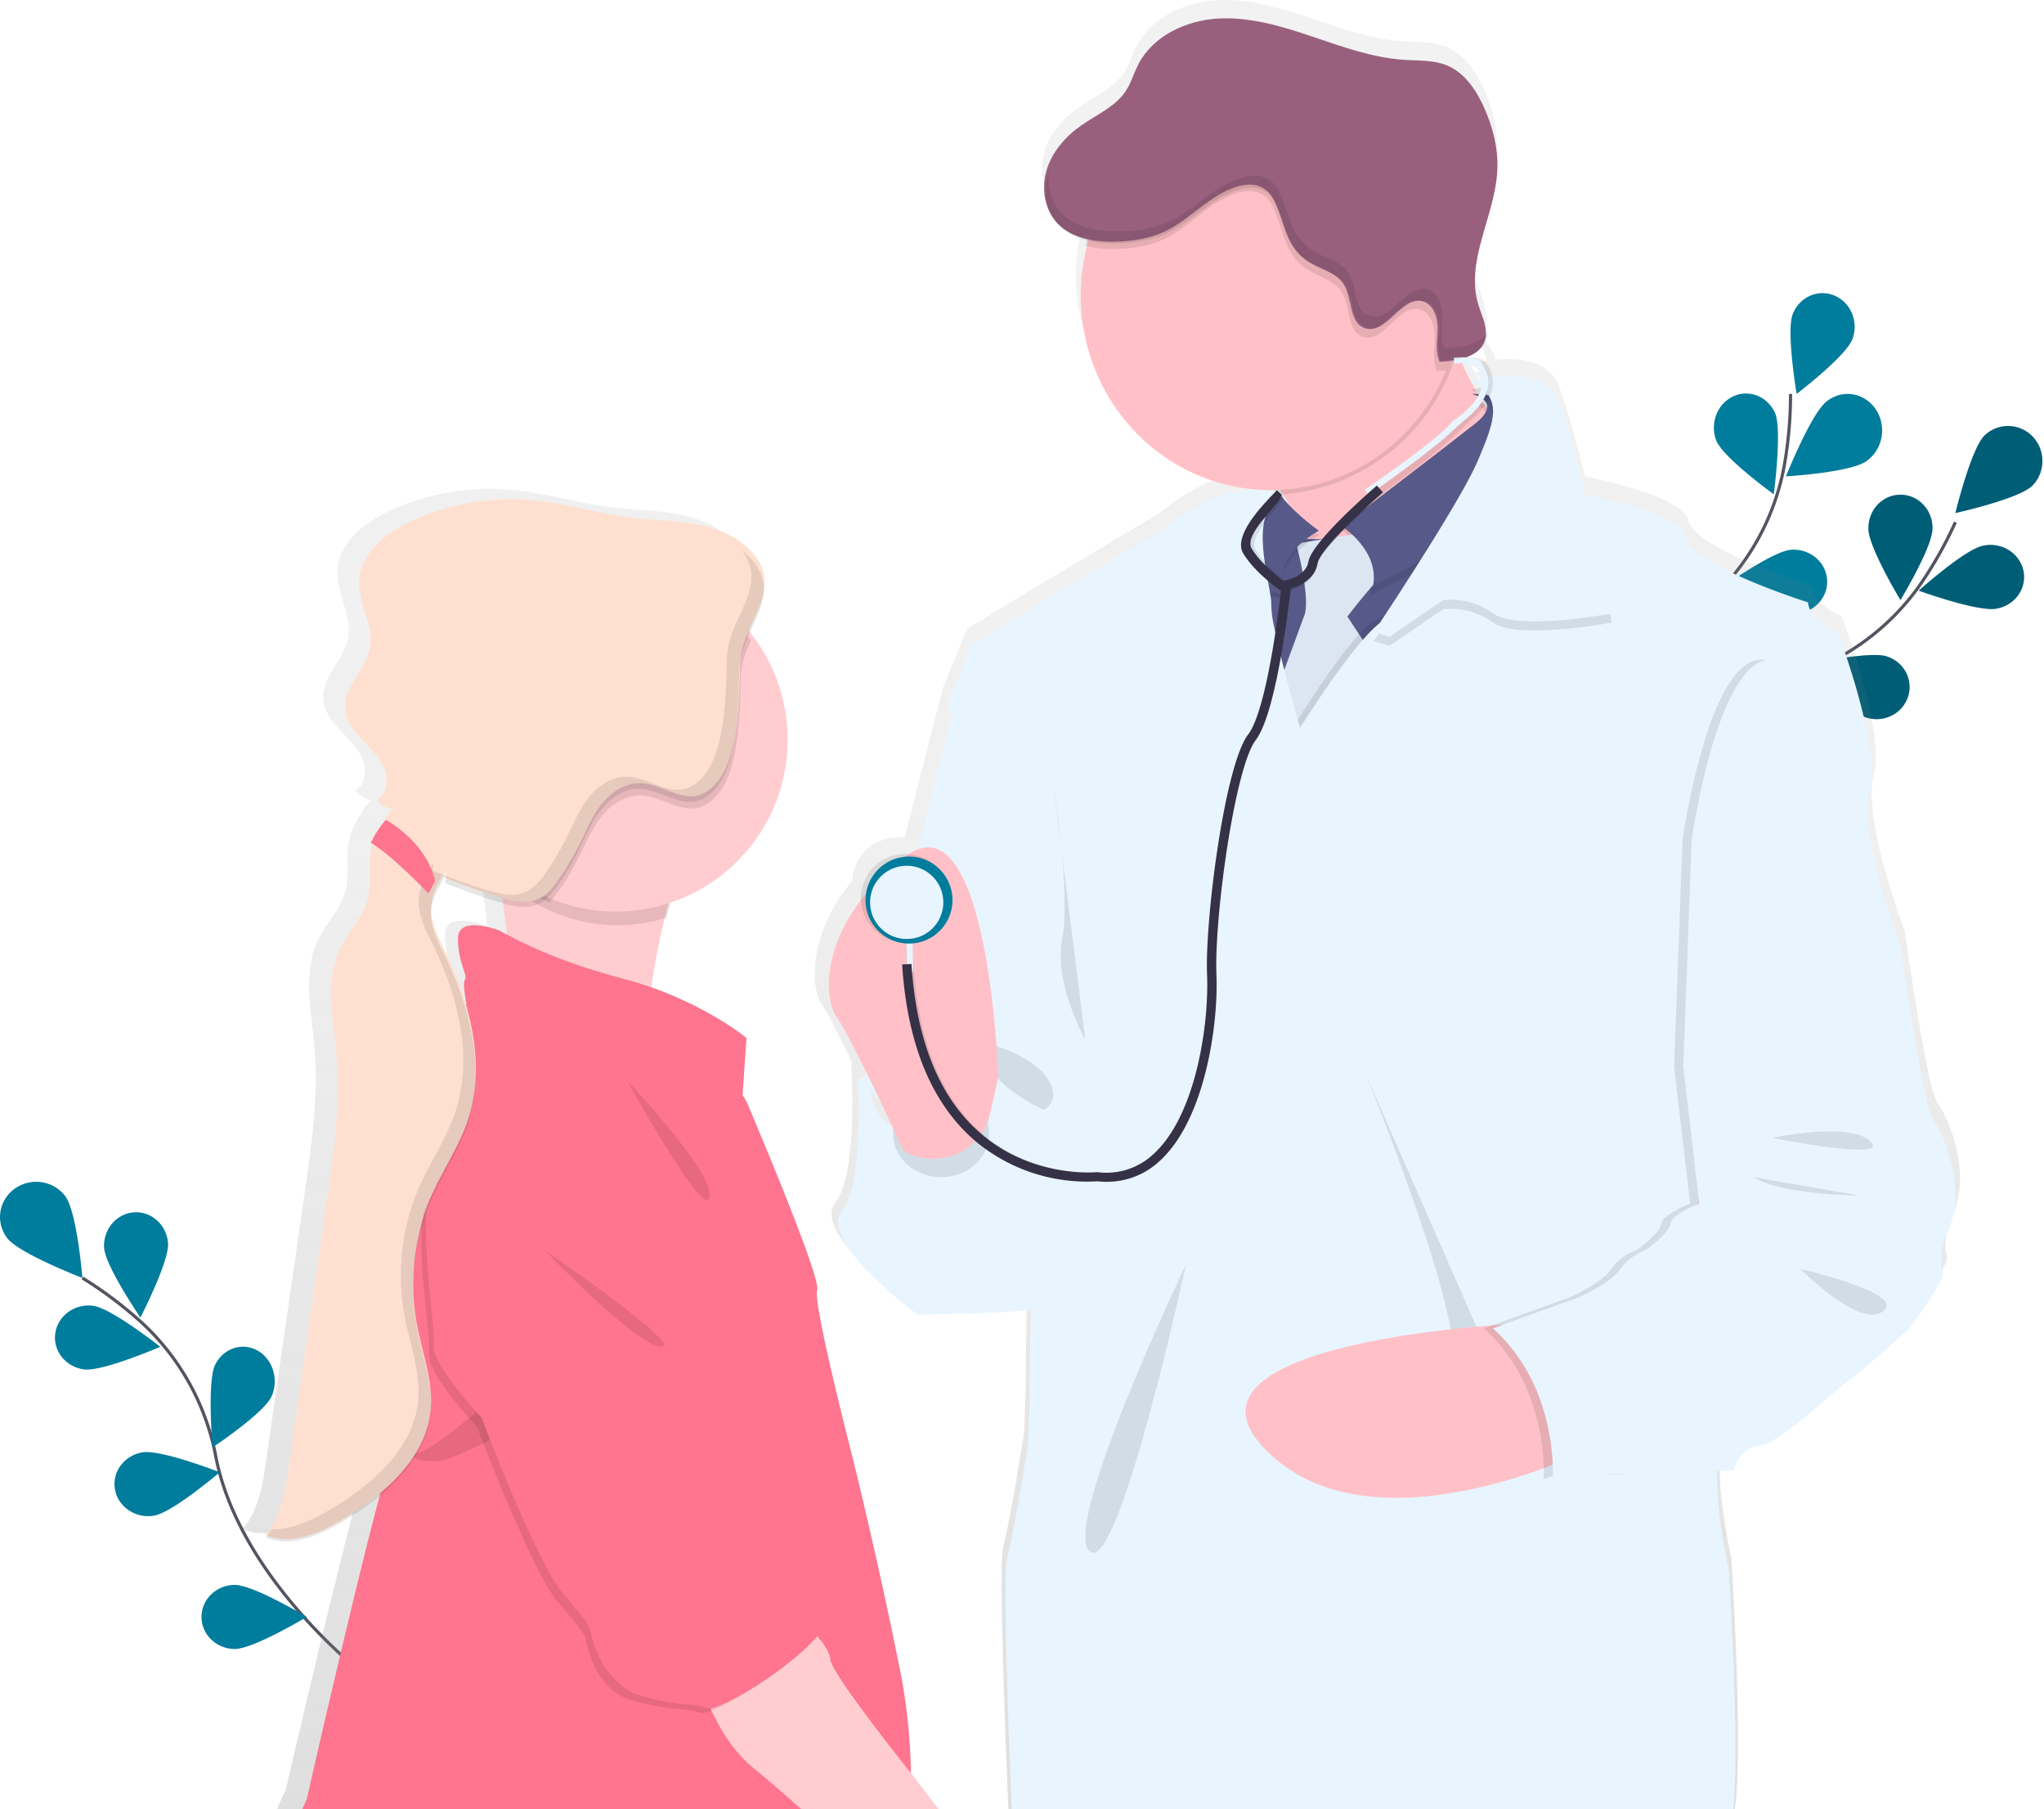 <svg xmlns="http://www.w3.org/2000/svg" width="452" height="400" viewBox="0 0 452 400">
    <defs>
        <linearGradient id="a" x1="50%" x2="50%" y1="100%" y2="0%">
            <stop offset="0%" stop-color="gray" stop-opacity=".25"/>
            <stop offset="54%" stop-color="gray" stop-opacity=".12"/>
            <stop offset="100%" stop-color="gray" stop-opacity=".1"/>
        </linearGradient>
        <linearGradient id="b" x1="50.01%" x2="50.01%" y1="99.997%" y2="-.002%">
            <stop offset="0%" stop-color="gray" stop-opacity=".25"/>
            <stop offset="54%" stop-color="gray" stop-opacity=".12"/>
            <stop offset="100%" stop-color="gray" stop-opacity=".1"/>
        </linearGradient>
    </defs>
    <g fill="none" fill-rule="evenodd">
        <path stroke="#535461" stroke-width=".7" d="M81.013 370.633s-27.99-21.375-33.278-48.564c-2.145-11.42-7.896-21.829-16.392-29.667a89.64 89.64 0 0 0-13.115-9.87"/>
        <path fill="#007C9D" fill-rule="nonzero" d="M14.418 264.418c2.623 3.458 3.81 18.114 3.81 18.114S4.2 277.148 1.572 273.695c-2.629-3.457-1.884-8.336 1.663-10.897 3.547-2.562 8.554-1.837 11.183 1.62zM37.17 274.868c.242 4.092-6.121 16.423-6.121 16.423s-7.793-11.4-8.04-15.493c-.195-4.06 2.764-7.528 6.64-7.783 3.875-.255 7.225 2.8 7.517 6.853h.005zM60.064 308.706C58.323 312.484 46.992 320 46.992 320s-1.21-14.405.53-18.183c1.784-3.697 5.952-5.154 9.372-3.276 3.42 1.879 4.83 6.4 3.17 10.165zM18.594 302.75c4.049.522 16.849-5.002 16.849-5.002s-10.8-8.554-14.87-9.076c-4.067-.523-7.808 2.205-8.354 6.093-.547 3.888 2.308 7.463 6.375 7.985zM34.077 335.075c4.055-.663 14.53-9.593 14.53-9.593s-13.004-5.073-17.054-4.41c-2.638.413-4.841 2.147-5.772 4.54-.93 2.394-.444 5.08 1.274 7.037 1.717 1.957 4.402 2.883 7.032 2.426h-.01zM51.947 364.557c4.08 0 15.901-7.093 15.901-7.093s-11.827-7.084-15.906-7.084c-4.079 0-7.385 3.173-7.385 7.088s3.306 7.089 7.385 7.089h.005z"/>
        <path stroke="#535461" stroke-width=".7" d="M353.418 188.354s17.443-30.18 43.736-38.875c11.04-3.582 20.595-10.563 27.23-19.898a87.547 87.547 0 0 0 8.021-14.138"/>
        <path fill="#007C9D" fill-rule="nonzero" d="M449.434 107.368c-3.011 2.972-17.029 6.05-17.029 6.05s3.441-14.175 6.453-17.152a7.5 7.5 0 0 1 10.644.26c2.884 3.029 2.854 7.852-.068 10.842zM441.45 134.562c-4.05.765-17.146-3.985-17.146-3.985s10.225-9.19 14.25-9.94c2.63-.558 5.37.289 7.161 2.212 1.791 1.923 2.353 4.622 1.467 7.054-.886 2.431-3.08 4.214-5.733 4.66zM412.484 158.564C408.67 157.281 400 146.84 400 146.84s13.445-2.993 17.27-1.71c2.5.807 4.361 2.86 4.87 5.374.51 2.514-.411 5.1-2.41 6.769-2 1.668-4.768 2.162-7.246 1.291zM386.242 174.087c-4.06-.639-14.596-9.515-14.596-9.515s12.987-5.156 17.042-4.517c4.064.637 6.817 4.293 6.149 8.167-.669 3.873-4.506 6.497-8.57 5.86l-.025.005zM413.165 116.866c-.005 4.048 7.09 15.792 7.09 15.792s7.084-11.73 7.084-15.772c.068-2.663-1.267-5.153-3.484-6.505a6.875 6.875 0 0 0-7.187 0c-2.217 1.352-3.551 3.842-3.484 6.505l-.02-.02zM381.007 136.92c1.181 3.888 11.452 12.953 11.452 12.953s3.417-13.47 2.226-17.357c-1.284-3.743-5.218-5.769-8.9-4.582-3.682 1.186-5.79 5.159-4.768 8.987h-.01zM355.531 158.407c.522 4.02 9.064 14.758 9.064 14.758s5.512-12.688 4.99-16.723c-.281-2.66-1.928-4.954-4.3-5.992-2.374-1.038-5.101-.656-7.127.996-2.025 1.653-3.03 4.317-2.627 6.961z"/>
        <path fill="#000" fill-rule="nonzero" d="M449.434 107.368c-3.011 2.972-17.029 6.05-17.029 6.05s3.441-14.175 6.453-17.152a7.5 7.5 0 0 1 10.644.26c2.884 3.029 2.854 7.852-.068 10.842zM441.45 134.562c-4.05.765-17.146-3.985-17.146-3.985s10.225-9.19 14.25-9.94c2.63-.558 5.37.289 7.161 2.212 1.791 1.923 2.353 4.622 1.467 7.054-.886 2.431-3.08 4.214-5.733 4.66zM412.484 158.564C408.67 157.281 400 146.84 400 146.84s13.445-2.993 17.27-1.71c2.5.807 4.361 2.86 4.87 5.374.51 2.514-.411 5.1-2.41 6.769-2 1.668-4.768 2.162-7.246 1.291zM386.242 174.087c-4.06-.639-14.596-9.515-14.596-9.515s12.987-5.156 17.042-4.517c4.064.637 6.817 4.293 6.149 8.167-.669 3.873-4.506 6.497-8.57 5.86l-.025.005zM413.165 116.866c-.005 4.048 7.09 15.792 7.09 15.792s7.084-11.73 7.084-15.772c.068-2.663-1.267-5.153-3.484-6.505a6.875 6.875 0 0 0-7.187 0c-2.217 1.352-3.551 3.842-3.484 6.505l-.02-.02zM381.007 136.92c1.181 3.888 11.452 12.953 11.452 12.953s3.417-13.47 2.226-17.357c-1.284-3.743-5.218-5.769-8.9-4.582-3.682 1.186-5.79 5.159-4.768 8.987h-.01zM355.531 158.407c.522 4.02 9.064 14.758 9.064 14.758s5.512-12.688 4.99-16.723c-.281-2.66-1.928-4.954-4.3-5.992-2.374-1.038-5.101-.656-7.127.996-2.025 1.653-3.03 4.317-2.627 6.961z" opacity=".25"/>
        <path stroke="#535461" stroke-width=".7" d="M354.43 186.33s3.391-34.973 23.583-53.57a53.289 53.289 0 0 0 16.465-29.367 89.382 89.382 0 0 0 1.471-16.304"/>
        <path fill="#007C9D" fill-rule="nonzero" d="M409.608 75.017c-1.452 3.808-12.309 12.072-12.309 12.072s-2.332-13.819-.866-17.627c1.47-3.807 5.61-5.647 9.248-4.109 3.638 1.538 5.396 5.872 3.927 9.68v-.016zM412.777 101.91c-3.449 2.565-17.84 3.406-17.84 3.406s5.607-14.053 9.055-16.617c2.227-1.763 5.183-2.105 7.718-.894 2.534 1.21 4.246 3.784 4.468 6.717.222 2.932-1.08 5.76-3.401 7.383v.005zM397.268 135.683c-4.074.329-16.509-5.794-16.509-5.794s11.194-8.016 15.268-8.345c4.074-.328 7.655 2.57 7.997 6.471.343 3.902-2.682 7.33-6.756 7.659v.01zM378.387 161.874c-3.862.97-16.868-3.044-16.868-3.044s9.38-9.762 13.243-10.752c3.86-.988 7.801 1.3 8.802 5.11 1.002 3.809-1.316 7.698-5.177 8.686zM379.543 97.437c1.589 3.815 12.698 11.841 12.698 11.841s1.889-14.126.3-17.941c-1.646-3.712-5.777-5.35-9.307-3.689-3.53 1.661-5.169 6.014-3.69 9.805v-.016zM360.415 128.681c2.734 3.036 16.294 7.015 16.294 7.015s-2.29-13.636-5.023-16.673c-1.755-2.007-4.483-2.937-7.138-2.432-2.655.504-4.826 2.364-5.681 4.868a7.187 7.187 0 0 0 1.548 7.222zM343.274 159.188c2.22 3.558 15.206 9.926 15.206 9.926s.11-14.288-2.094-17.851c-2.28-3.42-6.908-4.436-10.447-2.293-3.539 2.143-4.708 6.67-2.639 10.218h-.026z"/>
        <path fill="url(#a)" fill-rule="nonzero" d="M328.101 49.62c.997-3.355 2.198-6.727 3.038-10.126-1.008 3.4-2.215 6.782-3.038 10.126z"/>
        <path fill="url(#b)" fill-rule="nonzero" d="M324.275 78.732c-.072-.123-.123-.246-.18-.358 0-.051-.05-.092-.071-.143a3.22 3.22 0 0 1-.344.138 7.88 7.88 0 0 1-.693.235c-.236.066-.334.102-.513.143-.15.051-.302.09-.457.118l.041.092c.19-.041.375-.077.565-.128l.051.633c.216 0 .416-.03.61-.03a2.53 2.53 0 0 1 .278 0h1.026c-.107-.23-.22-.47-.313-.7zM428.46 243.87c-2.412-3.235-7.226-37.957-7.226-37.957s-9.469-24.689-6.887-34.542c2.581-9.854-7.052-35.064-7.052-35.064s-6.364-2.755-6.708-6.843c0 0-25.985-8.177-27.201-14.31-.985-5.029-17.1-8.637-22.89-9.777-1.765-7.093-3.541-13.711-4.85-17.325a41.103 41.103 0 0 0-.996-2.862c-2.212-5.621-9.048-6.132-14.006-5.683a7.588 7.588 0 0 0-1.175-2.672 1.466 1.466 0 0 0-.467-.71 2.725 2.725 0 0 0-.339-.246 1.616 1.616 0 0 0-.349-.44 2.469 2.469 0 0 0-.462-.327 3.086 3.086 0 0 0-.369-.168 4.949 4.949 0 0 0-.919-.25 7.595 7.595 0 0 0-1.108-.144 6.748 6.748 0 0 0 2.366-1.722c.444-.52.774-1.125.97-1.779.162-.543.235-1.11.215-1.676a4.334 4.334 0 0 1-.462.66c.216-2.265-.985-4.564-1.673-6.818a20.09 20.09 0 0 1-.451-9.02c.687-4.528 2.391-9.108 3.546-13.717a.336.336 0 0 0 0-.077c.606-2.29.98-4.633 1.119-6.996.2-4.769-1.027-9.527-2.997-13.87-1.75-3.849-4.332-7.636-8.284-9.2-2.936-1.18-6.225-.991-9.387-1.185-7.093-.44-13.857-2.924-20.6-5.182-6.745-2.26-13.683-4.314-20.781-3.92-7.098.393-14.402 3.802-17.64 10.057-1.026 1.953-1.617 4.125-2.843 5.96-2.3 3.46-6.416 5.192-9.85 7.578-3.433 2.387-6.456 5.775-7.698 9.818a13.045 13.045 0 0 0-.277 6.72c.112.503.256.998.431 1.482a10.495 10.495 0 0 0 2.233 3.634 10.88 10.88 0 0 0 2.535 1.957 14.957 14.957 0 0 0 3.747 1.452c-.046.153-.093.317-.144.475-.082.26-.154.511-.23.792-.17.629-.33 1.268-.463 1.912a.595.595 0 0 0 0 .138 41.569 41.569 0 0 0-.729 13.057c2.053 20.74 19.247 37.098 40.489 38.161.729.036 1.463.056 2.207.056h1.026c.334.44.662.89.975 1.33.314.439.601.888.873 1.328l-.744-.767-.744-.68a6.033 6.033 0 0 1-.673.772c-.485-.17-.98-.31-1.483-.419-2.13-.47-5.373-.644-9.643.639-3.927 1.17-8.725 3.577-14.34 8.151l-27.36 16.354-14.802 8.964-5.332 12.981s-4.008 15.424-8.468 33.097a8.563 8.563 0 0 0-.514.163 9.638 9.638 0 0 0-1.088-.061c-5.377-.013-9.803 4.211-10.018 9.562-8.868 10.732-9.371 21.464-7.288 26.391.189.462.426.902.709 1.313 1.365 1.963 3.915 7.022 6.502 12.414-.067.445-.108.818-.128 1.099a2.718 2.718 0 0 0 0 .276s1.54 23.156-3.593 29.795c-1.124 1.446-.954 3.347 0 5.453 3.439 7.574 17.034 17.688 17.034 17.688s16.306-.087 25.39-1.074c-.026.91-.047 1.815-.067 2.699-.205 8.933-.205 16.42-.205 16.42l-.34 9.368s-3.078 19.742-4.618 25.185c-.97 3.414.149 35.023 1.124 58.261h160.65c1.889-13.748-.775-55.517-.775-55.517s-2.53-10.798-2.622-20.212a.076.076 0 0 1 0-.066c0-.823 0-1.626.03-2.413l1.166-.04 2.094-.072h.19s.05-.194.169-.511a9.75 9.75 0 0 1 1.124-2.234c.893-1.313 2.289-2.6 4.388-2.688 1.16-.046 2.956-.98 4.983-2.36a.093.093 0 0 0 .041 0c5.456-3.675 12.667-10.457 14.417-11.571 2.407-1.533 13.934-11.755 13.934-11.755s1.72-2.167 3.552-4.778l.066-.092c2.279-3.27 4.701-7.18 4.106-8.412-1.026-2.208.688-7.487.688-7.487 5.353-9.756-.318-22.686-2.73-25.921zM329.218 86.679c.049.152.08.31.092.47-.128-.169-.257-.348-.385-.511l-.123-.164-.087-.122.195-.266v.036c.135.165.24.354.308.557zm-1.725-4.528c-.56.112-1 .214-1.288.291a32.079 32.079 0 0 1-1.026-1.942 14.883 14.883 0 0 1 2.314 1.65zm-.965.807a.107.107 0 0 1 0-.03l.041.03c.21.138.416.271.606.409.17.123.323.24.477.363a4.881 4.881 0 0 1-.328.51c-.18-.28-.35-.551-.513-.832a1.84 1.84 0 0 1-.283-.45zm-3.079-6.306a15.25 15.25 0 0 1 2.982 0c.138 0 .262.025.385.046.278.042.551.113.816.21.606.844.98 1.833 1.083 2.866l-.277.041-.272.051c-.514.087-1.027.174-1.427.256l-.513.107c-.683.148-1.078.26-1.094.266a9.709 9.709 0 0 0-.205-.399c-.113-.22-.23-.444-.334-.664-.102-.22-.236-.47-.343-.7-.072-.123-.124-.246-.18-.358 0-.051-.051-.092-.072-.143a1.23 1.23 0 0 1-.077-.169c-.313-.634-.6-1.267-.877-1.89-.031-.062-.057-.129-.083-.19l.39-.025v.132l.098.563zM200.998 393.683c-.041-7.61-.595-15.843-2.135-23.57a804.26 804.26 0 0 0-2.535-12.204l-1.581.21h-.144c-4.31-20.244-8.817-38.08-8.817-38.08s-8.95-34.031-7.914-36.745c.133-.353-.036-1.303-.416-2.698-2.166-7.738-11.209-29.06-14.37-36.347 0-.03-.026-.066-.036-.092a74.177 74.177 0 0 0-.996-2.284l.744-10.876.042-.654.097-1.39-.041-.036.041-.644s-7.811-6.378-21.042-10.982a52.904 52.904 0 0 0-1.596-.537c.662-4.4 1.54-9.368 2.684-14.208.108-.485.226-.955.349-1.43.108-.476.23-.936.354-1.4.195-.757.405-1.503.62-2.24a36.726 36.726 0 0 0 2.11-.74l.267-.103c17.652-6.839 27.516-25.61 23.095-43.95a37.438 37.438 0 0 0-6.61-13.876 27.465 27.465 0 0 0-1.576-1.922c1.484-3.357 3.234-6.552 3.377-9.817a10.03 10.03 0 0 0 0-1.242v-.051c-.19-2.1-1.124-4.227-3.3-6.46-3.177-3.276-7.698-4.937-12.22-5.734-4.521-.797-9.13-.818-13.677-1.354-7.54-.9-14.884-3.215-22.423-3.925a53.478 53.478 0 0 0-27.114 4.6c-5.61 2.555-11.29 7.021-11.63 13.149-.277 5.064 3.265 9.92 2.372 14.923-.888 4.916-5.918 8.785-5.477 13.758.17 1.942 1.17 3.68 2.423 5.228.431.51.888 1.022 1.36 1.533 1.827 1.927 3.839 3.777 4.86 6.204.041.102.082.205.118.307.868 2.397.478 5.427-1.668 6.802.012.01.021.022.026.036.03.04.061.071.087.112a.036.036 0 0 0 0-.025 5.618 5.618 0 0 0 2.93 1.82l.437.132c-.354.383-.688.782-1.027 1.2l-.22.292a21.26 21.26 0 0 0-1.54 2.377c-.262.46-.513.92-.724 1.38a17.285 17.285 0 0 0-1.514 4.43c-.549 3.384.226 6.91-.605 10.222-1.027 4.088-4.275 7.226-6.108 11.023-3.469 7.155-1.503 15.552-.805 23.453.95 10.732-.59 21.51-2.125 32.171-.814 5.67-1.629 11.344-2.443 17.024l-6.159 42.765c-.75 5.223-1.637 10.732-5.132 14.765h.036s0 .03-.036.04c1.05.457 2.165.744 3.305.849 4.563.455 9.397-1.743 13.503-4.145a63.818 63.818 0 0 0 9.202-6.434c-.42 1.533-.872 3.204-1.355 5.003a.275.275 0 0 1 0 .051c-5.794 21.976-15.114 62.263-15.114 62.263s-.847 1.753-1.945 4.364h144.73a252.382 252.382 0 0 1-4.501-5.58l-.498-.71zM93.836 190.485c.036-.06.062-.117.098-.173v1.109c0 .071 0 0 0 0 0 .21-.047.419-.083.628v.046l.514.19.595.245a154.43 154.43 0 0 0 10.685 3.756c.37.117.745.23 1.12.337l.076.634c.093.649.18 1.308.262 1.968v.05c.231 1.825.457 3.644.657 5.423 0 0-9.423-3.577-9.305 1.855a2.631 2.631 0 0 0 0 .291c-.01.13-.01.26 0 .389.087 4.231 1.417 6.74 1.684 8.029a.362.362 0 0 1-.083.143 2.785 2.785 0 0 0-.225 1.579c-.01.914.063 1.827.215 2.729-.277.169-.549.337-.821.511-.205.128-.4.27-.6.414a75.7 75.7 0 0 0-4.922-12.633c-1.412-2.893-2.998-5.908-2.982-9.082 0-.204 0-.414.025-.623.058-.92.234-1.829.524-2.704.118-.332.246-.66.39-.981.335-.765.71-1.512 1.124-2.239.267-.48.55-.955.821-1.436.087-.143.17-.291.252-.434l-.02-.02zm230.44-111.753c-.073-.123-.124-.246-.18-.358 0-.051-.052-.092-.072-.143a3.22 3.22 0 0 1-.344.138 7.88 7.88 0 0 1-.693.235c-.236.066-.334.102-.513.143l-.457.118.041.092c.19-.041.375-.077.565-.128l.051.633c.216 0 .416-.03.61-.03h1.304c-.107-.23-.22-.47-.313-.7z"/>
        <path fill="#E8F5FF" fill-rule="nonzero" d="M214.74 152.601l-3.105 1.359s-20.243 77.905-20.243 84.202c0 6.296 42.923 41.332 42.923 41.332l6.698-44.783s-9.617-102.696-26.273-82.11z"/>
        <path fill="#FFC1C7" fill-rule="nonzero" d="M306.318 129.62l-17.87-9.233a35.27 35.27 0 0 0-5.24-11.822c-2.615-3.738-6.092-7.41-10.424-9.324-10.95-4.862 46.315-30.38 46.315-30.38a91.636 91.636 0 0 0 3.182 9.039c2.95 7.21 7.845 16.535 14.153 19.19 10.722 4.52-30.116 32.53-30.116 32.53z"/>
        <path fill="#000" fill-rule="nonzero" d="M322.025 78.082c-5.092 17.825-21.056 30.42-39.655 31.285-2.653-3.813-6.181-7.56-10.578-9.513-11.112-4.96 47.004-30.993 47.004-30.993a93.814 93.814 0 0 0 3.23 9.221z" opacity=".1"/>
        <path fill="#FFC1C7" fill-rule="nonzero" d="M323.038 65.306c.004 17.408-10.233 33.104-25.937 39.769-15.704 6.664-33.781 2.984-45.802-9.325-12.02-12.31-15.617-30.822-9.111-46.905 6.506-16.083 21.831-26.568 38.83-26.567 11.16-.052 21.876 4.464 29.768 12.545 7.89 8.08 12.302 19.055 12.252 30.483z"/>
        <path fill="#575A89" fill-rule="nonzero" d="M330.127 124.173l-11.539 27.012-10.177 17.929h-32.58L266.33 144.6l3.851-25.42h24.882l16.064-.909 5.427-1.816 3.498 1.99z"/>
        <path fill="#000" fill-rule="nonzero" d="M325.237 89.132s7.352 1.483.768 6.587c-6.583 5.104-29.296 21.336-29.296 21.336s7.978 6.72 6.327 14.59l26.433-13.933 4.703-22.294s.528-6.7-8.935-6.286z" opacity=".1"/>
        <path fill="#000" fill-rule="nonzero" d="M303.03 117.468l-16.388 2.72s3.382 12.57 1.691 16.14c-.051.11-.094.225-.127.342l-6.687 18.173 5.011 14.27 17.346-23.784-5.913-9.002s6.25-8.326 9.967-11.214c3.717-2.888-4.9-7.645-4.9-7.645z" opacity=".1"/>
        <path fill="#DCE6F2" fill-rule="nonzero" d="M303.03 117.468l-16.388 2.714s3.382 12.573 1.691 16.142c-.051.11-.094.226-.127.343l-6.687 18.175 5.011 14.272 17.346-23.803-5.913-9.002s6.25-8.327 9.967-11.215c3.717-2.889-4.9-7.626-4.9-7.626z"/>
        <path fill="#575A89" fill-rule="nonzero" d="M325.41 87.107s7.218 1.483.75 6.587c-6.47 5.105-29.451 22.648-29.451 22.648s8.51 5.411 6.894 13.278l25.952-13.93 4.617-22.297s.513-6.701-8.762-6.286z"/>
        <path fill="#000" fill-rule="nonzero" d="M283.191 110.38s1.562 2.844 8.455 7.973c0 0-11.476 5.946-7.086 14.305l-17.555-4.46-2.701-8.22 18.887-9.598z" opacity=".1"/>
        <path fill="#575A89" fill-rule="nonzero" d="M283.19 109.367s1.562 2.845 8.456 7.975c0 0-11.478 5.918-7.088 14.304l-17.553-4.461-2.701-8.218 18.886-9.6z"/>
        <path fill="#000" fill-rule="nonzero" d="M330.127 123.306l-11.539 27.533-10.157 18.275h-32.6l-9.502-24.986 3.846-25.912h6.92c-.113 6.047 2.046 13.15 1.908 15.791-.236 4.341 6.331 27.763 6.331 27.763s13.743-22.731 19.17-24.755c3.41-1.271 10.637-11.847 15.542-19.547l10.08 5.838z" opacity=".1"/>
        <path fill="#E8F5FF" fill-rule="nonzero" d="M375.422 265.469l-1.176 1.47s8.523 42.486 6.165 52.134c-.401 1.74-.63 3.513-.684 5.296v.077c-.416 9.817 2.57 22.557 2.57 22.557s2.383 37.552 1.027 52.997H223.738c-.935-22.838-1.942-52.426-1.027-55.706 1.541-5.414 4.624-25.052 4.624-25.052l.339-9.307s0-8.995.277-19.016c.119-4.505.293-9.235.545-13.43.324-5.275.776-9.719 1.397-11.903.383-1.655.604-3.343.658-5.04 0-.159 0-.322.03-.486 0-.51.052-1.06.073-1.627v-.51c.097-3.286.061-7.184-.046-11.225v-.669c-.088-3.03-.216-6.122-.36-9.061a732.5 732.5 0 0 0-1.028-16.95l-19.6-64.493 5.282-12.918 14.657-8.92 27.101-16.25c13.22-10.791 21.923-9.495 25.242-8.311.322.109.638.237.945.382.103.051.185.092.262.138.106.05.207.108.303.173a6.248 6.248 0 0 0-2.302 1.883 8.3 8.3 0 0 0-1.423 3.062 14.156 14.156 0 0 0-.364 2.086c-.067.74-.093 1.506-.093 2.276.037 1.69.183 3.375.437 5.046v.112c.17 1.194.38 2.363.586 3.46a.228.228 0 0 0 0 .056c.236 1.28.472 2.464.631 3.485.031.183.057.352.083.51.113.674.166 1.357.159 2.04.058 1.651.281 3.292.668 4.899.133.673.288 1.393.457 2.143.231 1.02.483 2.133.755 3.265.15.623.309 1.266.473 1.903.062.256.128.51.19.77l.103.404a477.317 477.317 0 0 0 3.01 11.225c.432 1.53.704 2.475.704 2.475s7.738-12.424 13.913-19.496c.093-.102.175-.2.262-.291a33.162 33.162 0 0 1 1.788-1.898c1.259-1.245 2.389-2.133 3.298-2.46.194-.07.382-.157.56-.26 2.528-1.423 6.607-6.592 10.425-12.005.375-.51.74-1.067 1.11-1.592.847-1.214 1.669-2.434 2.445-3.602.596-.893 1.166-1.76 1.706-2.587a352.456 352.456 0 0 0 4.377-6.929l3.565-.158.622-.03h.416l16.189-.746s.699.118 1.85.347c.061 0 .123 0 .19.041 5.743 1.133 21.7 4.72 22.677 9.694 1.192 6.092 26.931 14.22 26.931 14.22.34 4.082 6.643 6.771 6.643 6.771s9.546 25.052 6.993 34.869c-2.523 9.694 6.566 33.675 6.807 34.348l-1.741 2.184-43.09 54.13z"/>
        <path fill="#000" fill-rule="nonzero" d="M325.471 86.157s15.786-4.503 19.373 4.767c3.588 9.27 11.612 46.71 11.612 46.71s-20.835 3.95-26.296 0a15.668 15.668 0 0 0-11.102-2.919l-11.781 8.07-3.48-1.035s18.849-28.18 22.945-37.756c4.097-9.576 5.482-13.857-1.27-17.837z" opacity=".1"/>
        <path fill="#E8F5FF" fill-rule="nonzero" d="M325.448 84.132s15.795-4.504 19.397 4.767c3.603 9.27 11.61 46.71 11.61 46.71s-20.827 3.95-26.292 0a15.65 15.65 0 0 0-11.096-2.92l-11.79 8.07-3.48-1.035s18.847-28.18 22.943-37.755c4.097-9.576 5.46-13.847-1.292-17.837z"/>
        <path fill="#000" fill-rule="nonzero" d="M218.914 230.886s11.53 2.87 13.705 9.452c2.176 6.583-8.522 6.75-8.522 6.75s-6.517-11.644-5.183-16.202zM262.278 279.494s-27.717 57.954-21.32 63.482c6.399 5.528 21.32-63.482 21.32-63.482zM301.772 236.962s23.885 57.957 19.107 66.908c-4.778 8.95 10.26 0 10.26 0l-29.367-66.908z" opacity=".1"/>
        <path fill="#FFC1C7" fill-rule="nonzero" d="M335.106 292.658s-78.337 3.702-55.485 27.593c22.852 23.892 69.746 1.015 69.746 1.015l-14.26-28.608z"/>
        <path fill="#000" fill-rule="nonzero" d="M323.038 65.38a43.7 43.7 0 0 1-3.2 16.479 29.71 29.71 0 0 1-2.103.166c-1.021-2.288-.475-4.93-.454-7.447.02-2.517-.889-5.478-3.262-6.155-4.731-1.36-7.998 7.671-12.663 6.04-3.573-1.24-2.639-6.775-4.696-9.97-1.628-2.527-4.89-3.241-7.426-4.826-5.395-3.382-5.232-8.792-7.738-13.91-2.623-5.363-8.166-3.778-12.98-.615-3.654 2.408-6.808 5.634-10.718 7.552-3.384 1.668-7.187 2.272-10.938 2.36a23.56 23.56 0 0 1-6.86-.74c5.45-20.92 25.248-34.471 46.271-31.67 21.023 2.802 36.753 21.087 36.762 42.735h.005z" opacity=".1"/>
        <path fill="#99607E" fill-rule="nonzero" d="M268.567 43.661c-3.7 2.371-6.885 5.543-10.838 7.442-3.422 1.637-7.267 2.232-11.06 2.32-4.646.102-9.647-.709-12.821-4.045-2.917-3.079-3.613-7.816-2.38-11.854 1.234-4.039 4.191-7.39 7.665-9.818 3.473-2.427 7.504-4.105 9.806-7.58 1.218-1.836 1.806-4.002 2.818-5.957 3.236-6.256 10.514-9.643 17.548-10.064 7.035-.42 14.008 1.663 20.707 3.92 6.7 2.259 13.45 4.743 20.522 5.21 3.148.195 6.42 0 9.341 1.185 3.928 1.586 6.504 5.378 8.258 9.237 1.967 4.352 3.19 9.104 2.984 13.856-.434 10.146-7.175 20.102-4.212 29.822.785 2.591 2.255 5.25 1.471 7.841-1.146 3.782-6.054 4.644-10.023 4.824-1.032-2.253-.48-4.86-.46-7.333.021-2.474-.898-5.394-3.292-6.061-4.79-1.33-8.093 7.549-12.8 5.948-3.587-1.227-2.658-6.672-4.744-9.818-1.646-2.494-4.95-3.192-7.51-4.752-5.455-3.33-5.29-8.657-7.824-13.697-2.673-5.306-8.283-3.746-13.156-.626z"/>
        <path fill="#E8F5FF" fill-rule="nonzero" d="M193.568 237.248l-3.9 1.342s1.534 22.76-3.578 29.288c-5.112 6.527 16.787 22.755 16.787 22.755s30.016-.167 30.864-2.522c.849-2.356-1.533-42.171-1.533-42.171s-16.112-6.195-14.758-16.067c0 0-4.917 23.26-12.206 22.256-7.29-1.004-15.566-7.011-11.676-14.88z"/>
        <ellipse cx="208.101" cy="250.633" fill="#000" fill-rule="nonzero" opacity=".1" rx="10.633" ry="9.62"/>
        <path fill="#FFC1C7" fill-rule="nonzero" d="M220.76 238.02s-2.12-62.599-20.576-48.651c-18.455 13.947-18.635 30.627-15.121 35.555 3.514 4.928 14.782 29.597 14.782 29.597a13.28 13.28 0 0 0 11.703.606c3.777-1.623 6.52-4.9 7.378-8.81l1.833-8.297z"/>
        <path fill="#000" fill-rule="nonzero" d="M328.865 80.61a1.496 1.496 0 0 0-.46-.702c-.88-.8-2.774-1.08-5.63-.835l.118 1.344c3.807-.326 4.56.427 4.657.555v.127l.118.168a5.658 5.658 0 0 1 1.023 4.48c-.834 4.149-5.957 7.453-6.008 7.488l-.123.072-.076.117c-2.211 3.263-14.713 12.472-17.983 14.854l-.286-.325c-1.464 1.262-14.329 12.467-15.025 16.758-.45 2.693-3.5 3.737-4.605 4.027-1.167-.88-4.954-3.879-6.924-7.239-1.848-3.161 5.588-9.331 6.243-11.74l-1.024-1.043c-.107.387-9.656 9.265-7 13.801 2.129 3.64 6.018 6.756 7.38 7.784-.436 3.93-3.143 27.006-7.303 32.474-5.169 6.796-9.513 41.047-9.032 53.005.424 10.624-2.365 30.692-11.678 39.31a14.976 14.976 0 0 1-12.318 4.073h-.225c-.133 0-13.643 1.375-24.993-8.145-9.288-7.774-14.549-20.46-15.644-37.717h-.225l-.092-5.025c5.234-.813 8.884-5.597 8.264-10.83-.62-5.234-5.29-9.042-10.57-8.62-5.28.42-9.28 4.92-9.055 10.184.225 5.265 4.595 9.41 9.892 9.383h.113l.092 4.994-.45.03c1.125 17.818 6.652 30.998 16.375 39.138a37.998 37.998 0 0 0 26.41 8.599c.68.074 1.364.112 2.048.112a16.833 16.833 0 0 0 11.77-4.71c9.81-9.086 12.793-29.892 12.327-40.878-.511-12.67 4.048-45.69 8.623-51.702 4.483-5.9 7.2-28.89 7.676-33.344 1.622-.453 5.291-1.884 5.916-5.6.45-2.688 9.042-10.97 14.328-15.557l-.158-.184c2.845-2.066 11.693-8.583 16.079-12.767 1.36-1.298 2.712-2.596 4.124-3.833 1.7-1.497 3.859-3.874 4.427-6.685a6.92 6.92 0 0 0-1.116-5.396z" opacity=".1"/>
        <path fill="#353146" fill-rule="nonzero" d="M283.28 130.633c-.229-.15-5.643-3.836-8.356-8.27-2.816-4.606 7.328-13.616 7.437-14.009l1.087 1.06c-.69 2.44-8.59 8.71-6.627 11.915 2.474 4.047 7.682 7.588 7.736 7.624l-1.278 1.68z"/>
        <path fill="#E8F5FF" fill-rule="nonzero" d="M302.598 109.367l-.826-1.074c.17-.115 16.788-11.466 19.407-15.138l.084-.11.122-.075c.053-.035 5.349-3.272 6.211-7.349a5.303 5.303 0 0 0-1.058-4.391l-.121-.17v-.12c-.106-.13-.884-.865-4.82-.545l-.122-1.324c2.958-.24 4.91.035 5.82.82.226.184.393.424.481.694 1.157 1.535 1.59 3.454 1.196 5.3-.587 2.764-2.815 5.097-4.576 6.56-1.455 1.215-2.858 2.499-4.26 3.763-5.317 4.81-16.957 12.764-17.538 13.16zM200.419 206.696l1.357-.025.15 8.228-1.356.025z"/>
        <circle cx="201.013" cy="198.987" r="9.62" fill="#007C9D" fill-rule="nonzero"/>
        <circle cx="200.506" cy="199.494" r="8.101" fill="#E8F5FF" fill-rule="nonzero"/>
        <path fill="#353146" fill-rule="nonzero" d="M244.684 261.266c-.69 0-1.378-.035-2.063-.108A38.46 38.46 0 0 1 216 252.527c-9.8-8.177-15.361-21.393-16.506-39.295l2.063-.128c1.104 17.325 6.406 30.065 15.773 37.864 11.441 9.53 25.053 8.177 25.187 8.177h.227a15.165 15.165 0 0 0 12.421-4.089c9.383-8.652 12.194-28.798 11.766-39.463-.516-12.015 3.863-46.399 9.078-53.216 4.565-5.974 7.397-32.902 7.428-33.172l.077-.767.763-.133c.047 0 4.503-.838 5.06-4.14.723-4.302 13.67-15.55 15.14-16.823l1.346 1.533c-5.35 4.6-14.01 12.92-14.443 15.623-.63 3.74-4.328 5.172-5.958 5.621-.515 4.477-3.234 27.551-7.737 33.474-4.611 6.036-9.207 39.183-8.691 51.903.444 11.028-2.533 31.92-12.42 41.037a17.01 17.01 0 0 1-11.89 4.733z"/>
        <g fill="#000" fill-rule="nonzero" opacity=".1">
            <path d="M328.07 53.215c.847-3.032 1.87-6.084 2.583-9.157-.852 3.088-1.88 6.125-2.583 9.157zM319.424 77.043c-1.033-2.197-.48-4.739-.46-7.15.02-2.412-.899-5.234-3.297-5.91-4.795-1.296-8.103 7.366-12.816 5.8-3.617-1.196-2.661-6.505-4.749-9.573-1.648-2.432-4.95-3.112-7.514-4.633-5.467-3.248-5.302-8.441-7.834-13.355-2.661-5.154-8.268-3.633-13.146-.59-3.706 2.311-6.894 5.408-10.853 7.255-3.426 1.596-7.276 2.176-11.074 2.262-4.625.105-9.658-.691-12.836-3.943-2.45-2.502-3.334-6.17-2.827-9.608-.088.236-.166.47-.243.706-1.24 3.938-.517 8.566 2.382 11.559 3.178 3.252 8.212 4.043 12.837 3.943 3.803-.086 7.648-.666 11.08-2.262 3.968-1.852 7.157-4.944 10.851-7.256 4.879-3.042 10.49-4.563 13.147.59 2.532 4.915 2.372 10.108 7.834 13.356 2.584 1.5 5.866 2.201 7.52 4.633 2.066 3.078 1.152 8.376 4.748 9.572 4.708 1.562 8.015-7.095 12.811-5.799 2.398.65 3.323 3.503 3.297 5.91-.026 2.406-.563 4.953.46 7.15 3.974-.175 8.888-1.001 10.04-4.704A5.228 5.228 0 0 0 329 73.36c-1.68 2.807-6 3.528-9.576 3.683z"/>
        </g>
        <path fill="#000" fill-rule="nonzero" d="M412.42 203.424l5.937 6.279s4.751 34.602 7.124 37.838c2.373 3.237 7.979 16.112 2.716 25.781 0 0-1.698 5.262-.68 7.466 1.018 2.204-7.63 13.233-7.63 13.233s-11.37 10.175-13.748 11.704c-2.378 1.53-14.928 13.74-19.168 13.908-4.24.17-5.625 5.43-5.625 5.43l-23.925.85s-13.215-.69-16.09 1.176c0 0 1.535-20.188-13.23-33.42l18.83-6.786s7.13-3.068 9.334-6.274a11.522 11.522 0 0 1 5.626-4.239s5.257-3.733 5.426-5.768c.169-2.035 6.429-4.53 6.429-4.53l-3.544-30.245 1.866-50.213s5.938-42.072 18.493-39.694c12.556 2.378 21.859 57.504 21.859 57.504z" opacity=".1"/>
        <path fill="#E8F5FF" fill-rule="nonzero" d="M414.445 203.424l5.938 6.279s4.75 34.602 7.124 37.838c2.373 3.237 7.978 16.112 2.715 25.781 0 0-1.692 5.262-.675 7.466 1.018 2.204-7.635 13.233-7.635 13.233s-11.37 10.175-13.747 11.704c-2.378 1.53-14.929 13.74-19.168 13.908-4.24.17-5.626 5.43-5.626 5.43l-23.925.85s-13.225-.69-16.089 1.176c0 0 1.534-20.188-13.23-33.42l18.83-6.786s7.13-3.068 9.334-6.274a11.522 11.522 0 0 1 5.625-4.239s5.258-3.733 5.427-5.768c.168-2.035 6.428-4.53 6.428-4.53l-3.544-30.245 1.867-50.213s5.937-42.072 18.493-39.694c12.555 2.378 21.858 57.504 21.858 57.504z"/>
        <path fill="#000" fill-rule="nonzero" d="M391.899 251.547s17.236-3.687 21.755.82c4.52 4.506-21.755-.82-21.755-.82zM387.848 260.253c5.7 3.893 23.291 4.05 23.291 4.05l-23.29-4.05zM397.975 280.506c.534.173 13.166 13.367 18.469 9.375 5.303-3.992-18.47-9.375-18.47-9.375zM232.911 173.165s3.911 24.452 1.984 34.41c-1.927 9.96 5.105 22.298 5.105 22.298l-7.089-56.708z" opacity=".1"/>
        <path fill="#FFCCD0" fill-rule="nonzero" d="M156.584 182.75c-4.067 3.117-7.035 10.494-9.185 18.603-3.752 14.144-4.977 30.546-4.977 30.546s-32.38-7.259-30.021-10.555c1.484-2.073-.509-17.694-2.17-29.02-.992-6.691-1.877-11.886-1.877-11.886s59.362-6.27 48.23 2.311z"/>
        <path fill="#000" fill-rule="nonzero" d="M156.584 183.045c-4.067 3.328-7.035 11.187-9.185 19.83-13.144 4.161-27.417.468-37.169-9.618-.991-7.138-1.876-12.676-1.876-12.676s59.362-6.677 48.23 2.464z" opacity=".1"/>
        <path fill="#FFCCD0" fill-rule="nonzero" d="M174.177 163.53c.007 18.507-13.33 34.324-31.573 37.442-18.243 3.12-36.078-7.369-42.22-24.828-6.141-17.458 1.199-36.802 17.377-45.792 16.178-8.99 36.48-5.006 48.062 9.43a37.95 37.95 0 0 1 8.354 23.747z"/>
        <path fill="#FF748E" fill-rule="nonzero" d="M201.494 400H66.835c.583-1.332.972-2.14.972-2.14s10.773-47.422 16.25-67.485a.264.264 0 0 0 0-.051 80.616 80.616 0 0 1 2.474-8.051 2.77 2.77 0 0 1 .24-.515c2.71-4.434 6.106-9.214 1.355-16.04-4.75-6.827-3.067-36.865-3.067-36.865s5.767-25.604 11.872-39.258a18.37 18.37 0 0 1 3.876-5.659 15.876 15.876 0 0 1 1.697-1.45c.456-.345.93-.662 1.422-.952l.097-.062a20.424 20.424 0 0 1 8.35-2.608c2.086-.22 4.192-.16 6.263.175 9.9 1.461 17.825 3.905 24.124 6.688 17.073 7.547 22.242 17.66 22.344 17.872l.041.087c.685 1.61 10.707 25.151 14.317 36.135.936 2.86 1.447 4.871 1.242 5.422-1.022 2.726 7.803 36.86 7.803 36.86s4.09 16.462 8.181 35.759c.179.802.348 1.605.511 2.418a927.781 927.781 0 0 1 2.158 10.638 125.8 125.8 0 0 1 2.091 22.276c.075 2.329.09 4.597.046 6.806z"/>
        <path fill="#000" fill-rule="nonzero" d="M110.463 205.727s-9.309-3.62-9.196 1.872c.113 5.492 2.27 8.12 1.588 8.92-.681.802.338 5.606.338 5.606s12.577 0 18.356 2.627c5.778 2.627 27.08 7.892 29.8 9.495 2.72 1.603 12.808 8.791 12.808 8.791l.906-13.61s-10.425-8.694-27.53-13.151c-17.106-4.458-27.07-10.55-27.07-10.55z" opacity=".1"/>
        <path fill="#FF748E" fill-rule="nonzero" d="M110.461 205.727s-9.307-3.62-9.194 1.872c.113 5.492 2.269 8.12 1.588 8.92-.682.802.338 5.606.338 5.606s12.575 0 18.352 2.633c5.778 2.632 27.076 7.891 29.796 9.489 2.72 1.598 12.805 8.791 12.805 8.791l.917-13.57s-10.423-8.692-27.526-13.15c-17.103-4.457-27.076-10.59-27.076-10.59z"/>
        <path fill="#000" fill-rule="nonzero" d="M138.734 238.987s19.17 20.099 18.192 25.665c-.977 5.566-18.192-25.665-18.192-25.665z" opacity=".1"/>
        <path d="M153.895 349.367s-6.492 12.949-2.979 12.113c3.513-.835 2.979-12.113 2.979-12.113z"/>
        <path fill="#000" fill-rule="nonzero" d="M109.114 308.86s-13.009 11.732-16.842 12.398c-3.834.665 2.939 2.877 7.345 1.11 4.406-1.766 13.8-6.413 13.8-6.413l-4.303-7.094z" opacity=".1"/>
        <path fill="#FFCCD0" fill-rule="nonzero" d="M207.595 400H177.25c-4.244-3.736-8.258-7.197-10.814-9.277-4.09-3.331-7.04-8.234-8.922-12.178a51.372 51.372 0 0 1-1.105-2.5 42.105 42.105 0 0 1-1.472-4.022l22.471-13.542a35.378 35.378 0 0 1 3.492 3.466l.271.316c1.248 1.495 2.347 3.191 2.444 4.582.113 1.619 4.55 7.881 9.086 13.895 4.602 6.117 9.316 11.965 9.628 12.36 0 0 .777 1.073 2.045 2.723.895 1.194 1.999 2.626 3.22 4.177z"/>
        <path fill="#000" fill-rule="nonzero" d="M166.076 141.585c-1.092 2.418-2.07 4.928-2.215 7.62-.408 7.773.254 25.152-8.512 29.054-4.34 1.92-8.987-2.296-13.748-2.398-3.425-.071-6.566 2.062-8.657 4.73-2.09 2.667-3.389 5.832-4.905 8.85a60.223 60.223 0 0 1-4.755 7.873 19.875 19.875 0 0 1-1.76 2.18c-14.642-6.066-23.914-20.416-23.264-36.006.65-15.59 11.084-29.149 26.182-34.02 15.098-4.872 31.69-.035 41.634 12.138v-.02z" opacity=".1"/>
        <path fill="#FFE0D0" fill-rule="nonzero" d="M163.694 146.334c-.412 7.817.252 25.294-8.47 29.212-4.316 1.931-8.937-2.304-13.67-2.406-3.407-.077-6.525 2.074-8.609 4.751-2.084 2.677-3.365 5.865-4.877 8.905a60.825 60.825 0 0 1-4.729 7.919c-1.06 1.491-2.233 2.988-3.864 3.826-2.84 1.471-6.283.644-9.329-.301a153.496 153.496 0 0 1-11.68-4.18c.088-.574.133-1.155.134-1.736-.113.214-.236.413-.36.628l-.242.419a45.966 45.966 0 0 0-1.255 2.32c-.15.3-.294.612-.422.924a11.684 11.684 0 0 0-.962 3.658c-.263 3.408 1.43 6.641 2.933 9.707 5.778 11.857 9.349 25.723 5 38.163-1.882 5.41-5.145 10.217-7.527 15.444a49.574 49.574 0 0 0-3.514 29.518c1.188 6.192 3.57 12.323 2.984 18.602-1.029 10.805-10.414 18.846-19.814 24.374-5.079 2.973-11.295 5.62-16.687 3.27 3.437-3.985 4.322-9.498 5.063-14.699a74696.457 74696.457 0 0 1 8.531-59.528c1.513-10.616 3.046-21.35 2.1-32.032-.69-7.873-2.635-16.23.802-23.357 1.816-3.776 5.053-6.902 6.061-10.97.829-3.305.057-6.82.602-10.186a17.255 17.255 0 0 1 1.503-4.414 21.673 21.673 0 0 1 3.447-5.221c-1.379-.399-2.665-.945-3.447-2.09 2.212-1.43 2.547-4.654 1.543-7.076-1.003-2.421-3.01-4.265-4.816-6.176-1.806-1.91-3.545-4.138-3.771-6.744-.438-4.96 4.553-8.802 5.433-13.697.89-4.98-2.629-9.824-2.346-14.866.33-6.095 5.969-10.524 11.536-13.094a52.813 52.813 0 0 1 26.9-4.598c7.502.705 14.762 3.01 22.243 3.903 4.512.511 9.087.562 13.568 1.349 4.482.787 8.974 2.447 12.128 5.711 8.315 8.609-1.647 15.695-2.12 24.768z"/>
        <path fill="#000" fill-rule="nonzero" d="M154.868 378.677c-2.625-1.126-7.4-.453-15.597-2.924-8.197-2.472-9.777-13.641-9.777-13.641v-.036c-.098-.255-.86-1.916-6.015-7.735-5.697-6.426-18.01-38.88-18.01-38.88s-10.92-11.613-10.575-15.893c.345-4.28-1.94-15.669-1.714-28.408.227-12.739 24.582-21.187 24.582-21.187 46.893-8.23 35.85 45.305 34.6 49.36-1.25 4.057 5.238 15.012 5.238 15.012-.916 4.77 3.756 12.153 3.756 12.153s1.132 6.533 1.364 9.015c.013.114.039.227.077.336.751 2.339 6.875 4.458 9.365 5.748 2.62 1.355 11.043 13.187 11.043 13.187 1.817 8.688-25.723 25.035-28.337 23.893z" opacity=".1"/>
        <path fill="#FF748E" fill-rule="nonzero" d="M155.881 376.651c-2.619-1.131-7.4-.454-15.593-2.93-8.193-2.477-9.778-13.639-9.778-13.639v-.036c-.092-.26-.86-1.916-6.016-7.736-5.697-6.427-18.012-38.892-18.012-38.892s-10.92-11.61-10.58-15.891c.34-4.281-1.935-15.672-1.709-28.403.227-12.732 24.568-21.177 24.568-21.177 46.898-8.23 35.854 45.314 34.604 49.37-1.25 4.058 5.239 15.015 5.239 15.015-.916 4.77 3.757 12.156 3.757 12.156s1.132 6.533 1.369 9.016c.008.114.032.227.072.336.75 2.34 6.875 4.46 9.371 5.749 2.614 1.35 11.044 13.19 11.044 13.19 1.827 8.674-25.716 25.024-28.336 23.872z"/>
        <path fill="#000" fill-rule="nonzero" d="M120.506 276.456s20.393 21.266 25.716 21.266c5.322 0-25.716-21.266-25.716-21.266z" opacity=".1"/>
        <path fill="#FF748E" fill-rule="nonzero" d="M156.458 377.664c-2.562-1.122-7.238-.45-15.25-2.906s-9.562-13.525-9.562-13.525v-.035c5.31-3.538 18.757-13.53 24.057-17.184 3.729-2.562 6.774-6.327 8.555-8.824.735 2.32 6.724 4.422 9.165 5.7 2.557 1.34 10.8 13.08 10.8 13.08 1.732 8.623-25.204 24.836-27.765 23.694z"/>
        <g fill="#000" fill-rule="nonzero" opacity=".1">
            <path d="M83.408 178.078c.026.041.062.077.092.117.154-.193.313-.386.478-.57-.175.17-.366.32-.57.453zM95.319 201.396c.215-2.823 1.74-5.31 3.167-7.793-.934-.356-1.868-.717-2.793-1.094.088-.57.133-1.147.134-1.724-1.443 2.543-3.014 5.046-3.234 7.91-.262 3.398 1.427 6.613 2.926 9.665 5.77 11.8 9.328 25.606 4.99 37.998-1.884 5.381-5.134 10.173-7.51 15.377a49.244 49.244 0 0 0-3.502 29.386c1.175 6.17 3.558 12.269 2.972 18.52-1.026 10.759-10.386 18.766-19.77 24.264-3.836 2.249-8.317 4.309-12.604 4.161-.397.633-.84 1.237-1.325 1.806 5.386 2.355 11.582-.295 16.65-3.266 9.39-5.493 18.77-13.48 19.796-24.258.585-6.252-1.797-12.35-2.978-18.521a49.284 49.284 0 0 1 3.491-29.386c2.362-5.199 5.648-9.996 7.511-15.377 4.338-12.392.776-26.197-4.99-37.998-1.494-3.073-3.193-6.272-2.931-9.67z"/>
            <path d="M165.602 123.035a14.79 14.79 0 0 0-1.622-1.424c6.222 7.996-2.762 14.792-3.209 23.399-.4 7.782.257 25.189-8.445 29.085-4.302 1.928-8.918-2.294-13.636-2.395-3.404-.072-6.515 2.07-8.594 4.735-2.08 2.666-3.358 5.84-4.862 8.861a60.8 60.8 0 0 1-4.723 7.885c-1.027 1.49-2.228 2.976-3.86 3.815-2.824 1.46-6.26.64-9.304-.305-2.96-.923-5.893-1.94-8.8-3.052-.005.53-.05 1.058-.133 1.582a151.114 151.114 0 0 0 11.66 4.16c3.039.947 6.473 1.766 9.302.306 1.628-.84 2.809-2.33 3.861-3.82a59.804 59.804 0 0 0 4.718-7.88c1.51-3.021 2.783-6.2 4.867-8.866 2.084-2.665 5.19-4.802 8.59-4.73 4.722.101 9.338 4.323 13.64 2.395 8.702-3.896 8.04-21.303 8.445-29.086.473-9.049 10.412-16.1 2.105-24.665z"/>
        </g>
        <path fill="#000" fill-rule="nonzero" d="M96.203 194.247c-.425.761-.84 1.522-1.22 2.303-.144.3-.284.609-.409.918-2.618-2.678-8.992-9.044-12.549-11.018a21.67 21.67 0 0 1 3.347-5.184s8.478 4.55 10.83 12.981z" opacity=".1"/>
        <path fill="#FF748E" fill-rule="nonzero" d="M96.203 194.819c-1.932-8.793-10.885-13.553-10.885-13.553a20.994 20.994 0 0 0-3.293 5.051c3.69 2.032 10.492 8.843 12.748 11.151l1.43-2.649z"/>
    </g>
</svg>
